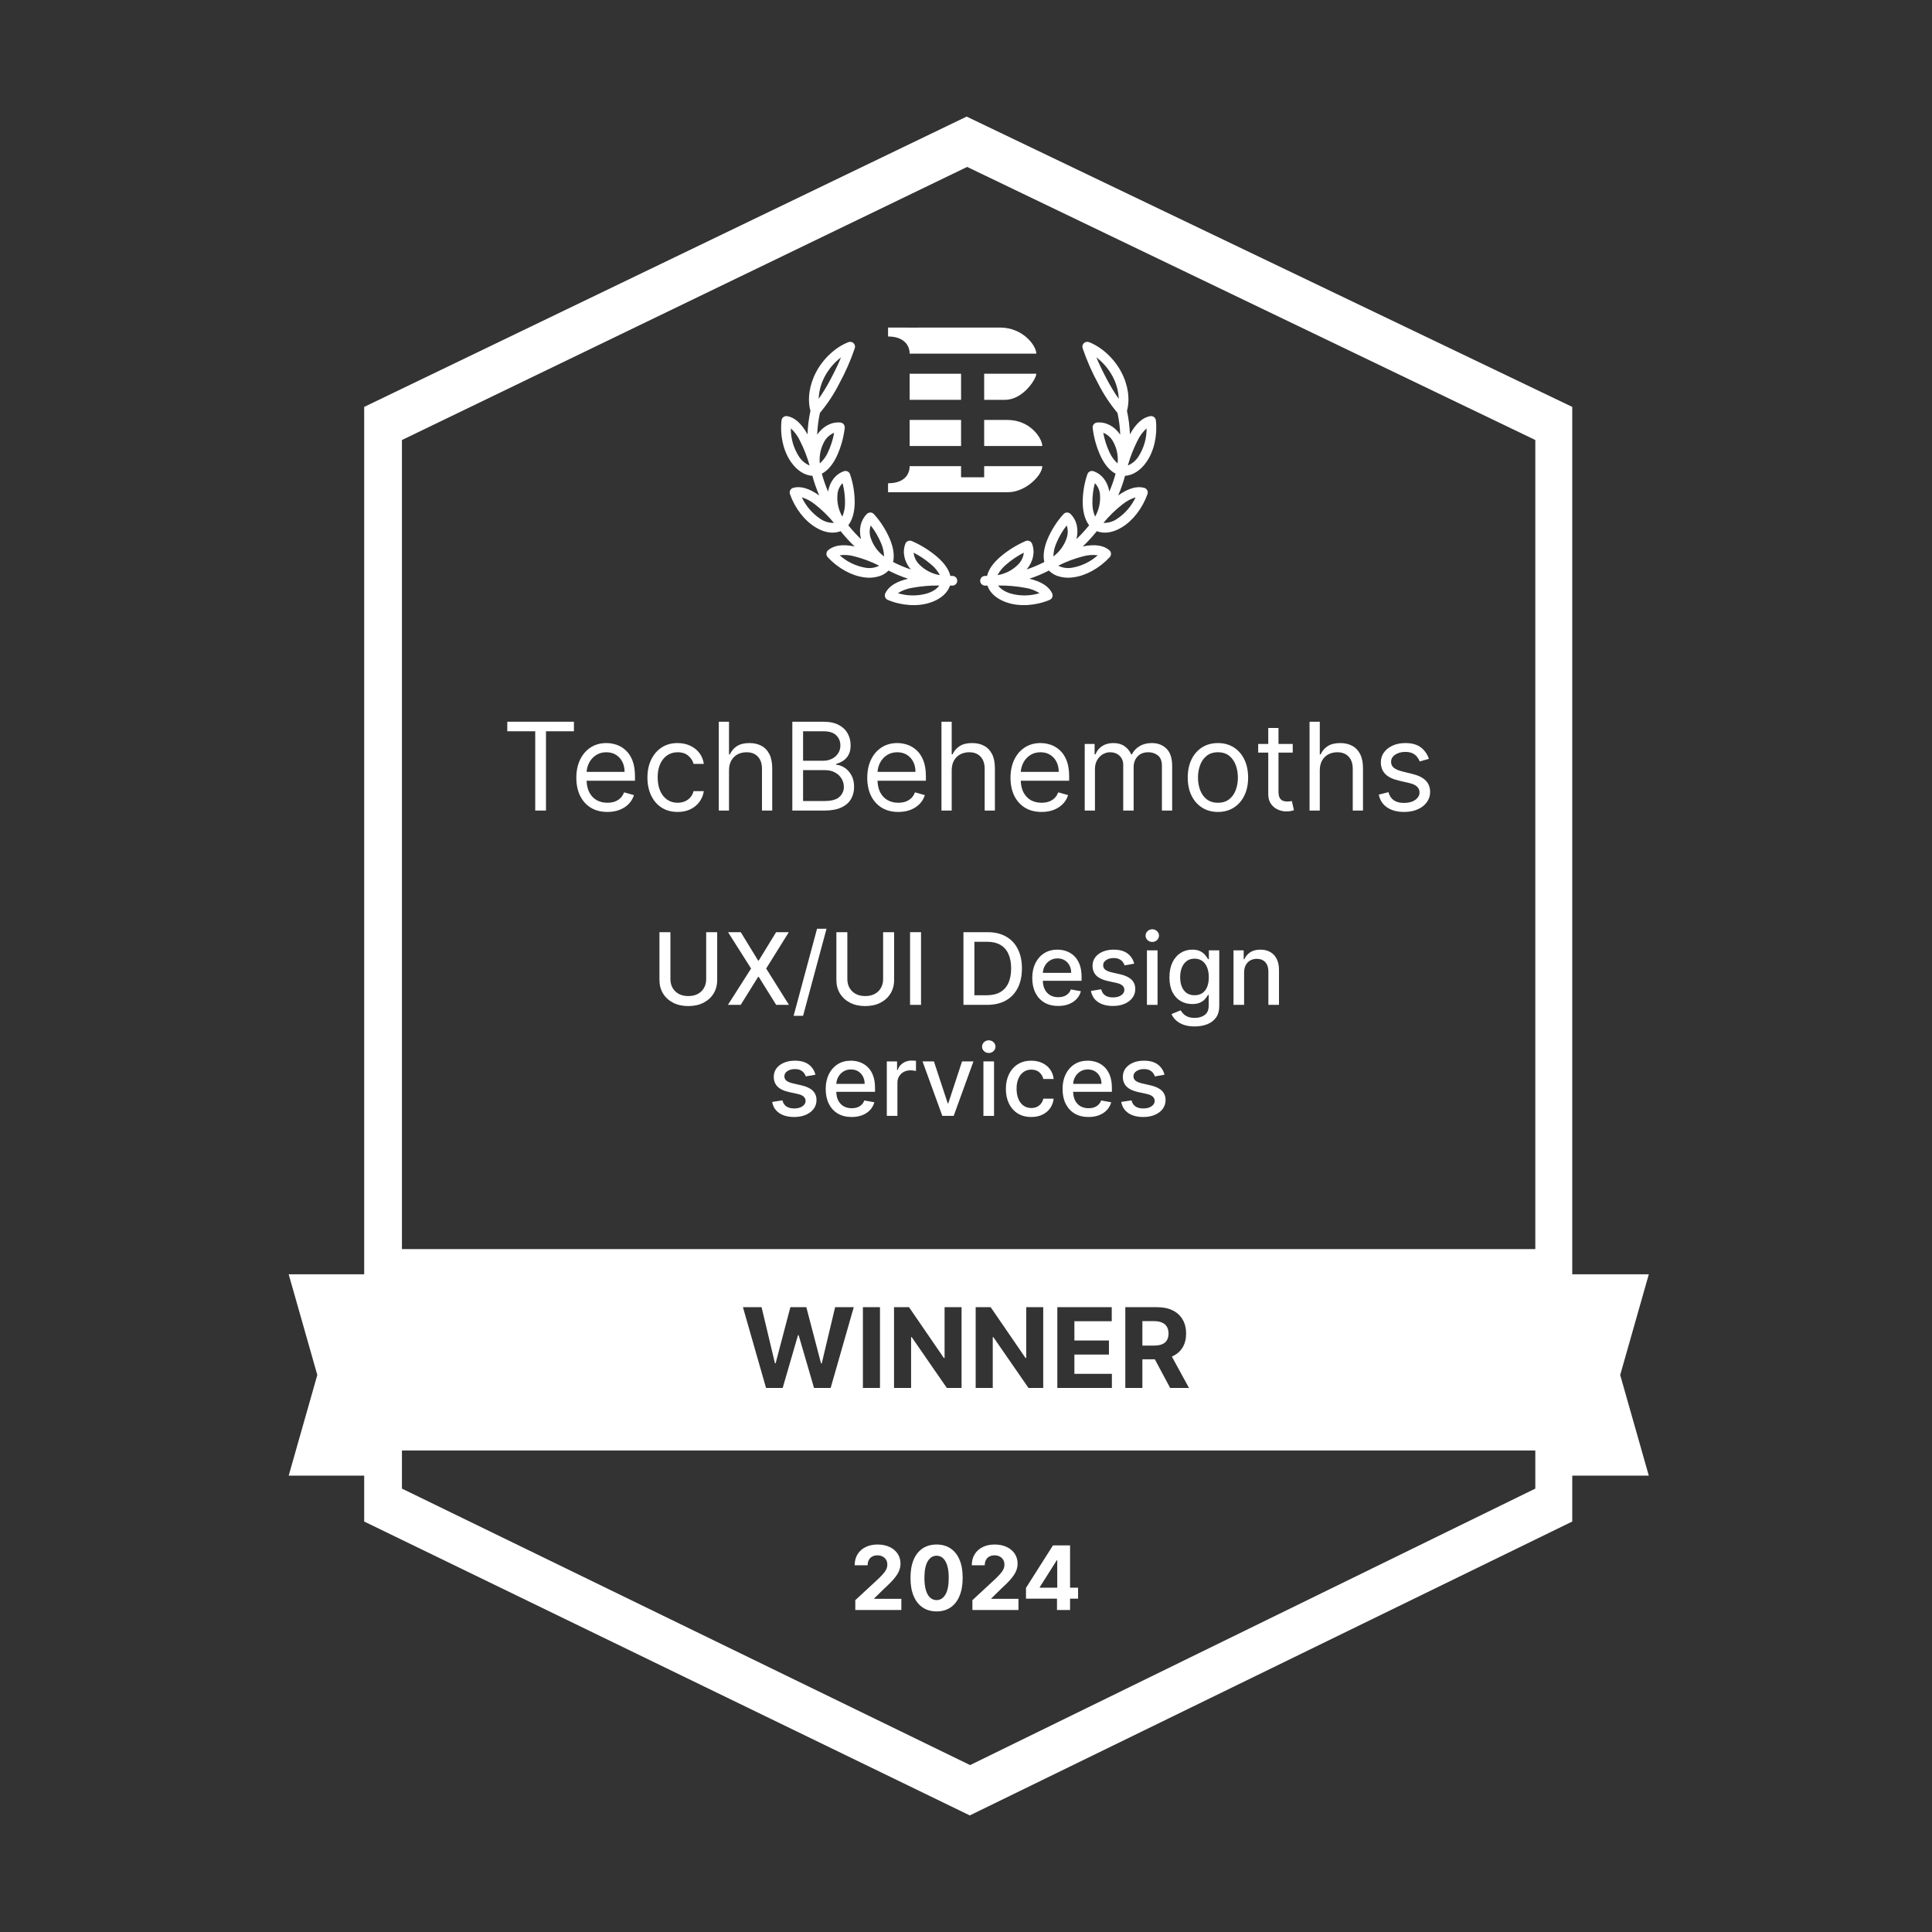 <svg viewBox="0 0 348 348" fill="none" xmlns="http://www.w3.org/2000/svg">
<rect x="0" y="0" width="348" height="348" fill="#333333" stroke="none"/>
<path d="M159.961 60.611V59L165.435 59.011V59.006L180.14 59C184.248 59 186.667 62.26 186.667 63.697H163.85C163.85 62.182 162.786 60.611 159.961 60.611Z" fill="white"/>
<path d="M181.03 72.018H177.273V67.32H186.667C186.667 68.249 184.279 72.018 181.03 72.018Z" fill="white"/>
<path d="M163.85 67.32H173.112V72.017H163.85V67.32Z" fill="white"/>
<path d="M173.112 80.337H163.85V75.641H173.112V80.337Z" fill="white"/>
<path d="M177.273 75.64H181.433C185.649 75.641 187.743 79.017 187.743 80.337H177.273V75.64Z" fill="white"/>
<path d="M163.85 83.961H173.112V85.974H177.273V83.961L187.743 83.965C187.743 85.622 184.731 88.659 181.57 88.659H159.961V87.047C162.764 87.048 163.85 85.566 163.85 83.961Z" fill="white"/>
<path fill-rule="evenodd" clip-rule="evenodd" d="M177.412 105.482C177.298 105.48 177.185 105.455 177.08 105.41C176.974 105.364 176.879 105.298 176.799 105.216C176.72 105.133 176.657 105.036 176.615 104.929C176.573 104.823 176.552 104.709 176.554 104.594C176.556 104.48 176.58 104.366 176.626 104.261C176.672 104.156 176.738 104.061 176.82 103.981C176.903 103.901 177 103.839 177.107 103.797C177.213 103.755 177.327 103.734 177.442 103.736C177.522 103.737 177.602 103.737 177.681 103.737L177.687 103.737C177.722 103.736 177.757 103.736 177.792 103.736C178.056 102.616 178.833 101.481 180.117 100.351C181.503 99.162 183.058 98.187 184.732 97.459C184.841 97.41 184.958 97.385 185.077 97.384C185.196 97.382 185.314 97.405 185.424 97.451C185.534 97.497 185.633 97.565 185.715 97.651C185.798 97.737 185.862 97.839 185.903 97.95C186.469 99.462 186.114 101.13 184.934 102.569C186.025 102.203 187.087 101.756 188.111 101.232C187.844 100.098 188.026 98.738 188.659 97.176C189.361 95.502 190.34 93.959 191.555 92.611C191.634 92.522 191.729 92.45 191.837 92.4C191.944 92.349 192.06 92.321 192.178 92.317C192.297 92.313 192.415 92.333 192.525 92.376C192.635 92.419 192.736 92.484 192.82 92.567C193.952 93.68 194.333 95.325 193.889 97.112C194.691 96.345 195.443 95.528 196.141 94.664L196.164 94.635L196.178 94.617C195.473 93.698 195.078 92.38 195.027 90.744C194.996 88.939 195.278 87.142 195.859 85.433C195.895 85.322 195.953 85.22 196.03 85.132C196.106 85.044 196.199 84.972 196.304 84.921C196.408 84.869 196.522 84.839 196.638 84.832C196.754 84.826 196.871 84.842 196.981 84.881C198.483 85.416 199.507 86.744 199.818 88.55C200.267 87.5 200.644 86.421 200.946 85.321C199.923 84.786 199.037 83.774 198.307 82.295C197.536 80.652 197.034 78.896 196.82 77.094C196.804 76.978 196.812 76.859 196.843 76.746C196.875 76.632 196.928 76.526 197.002 76.434C197.075 76.342 197.166 76.265 197.269 76.209C197.373 76.153 197.486 76.118 197.604 76.107C199.191 75.957 200.735 76.771 201.781 78.294C201.733 76.975 201.567 75.663 201.287 74.373C199.933 72.758 198.768 70.992 197.815 69.111C196.696 67.064 195.754 64.922 195.005 62.711C194.954 62.554 194.949 62.386 194.989 62.226C195.03 62.067 195.115 61.922 195.235 61.808C195.355 61.695 195.505 61.618 195.666 61.586C195.828 61.554 195.996 61.568 196.15 61.628C198.444 62.512 200.671 64.561 201.947 66.971C203.193 69.293 203.578 71.9 202.995 74.002C203.296 75.395 203.473 76.812 203.524 78.236C204.626 76.26 205.828 75.185 207.191 74.957C207.308 74.938 207.428 74.942 207.543 74.97C207.658 74.999 207.767 75.05 207.861 75.122C207.956 75.193 208.035 75.283 208.093 75.387C208.152 75.49 208.189 75.604 208.202 75.722C208.503 78.443 207.875 81.234 206.525 83.182C205.456 84.733 204.052 85.632 202.647 85.704C202.32 86.911 201.909 88.094 201.416 89.243C203.201 87.967 204.776 87.504 206.097 87.869C206.212 87.901 206.32 87.956 206.413 88.031C206.506 88.107 206.582 88.201 206.638 88.307C206.693 88.413 206.726 88.529 206.734 88.649C206.742 88.768 206.726 88.888 206.686 89.001C205.785 91.547 204.062 93.782 202.076 94.978C200.026 96.22 198.491 96.041 197.564 95.674C197.542 95.702 197.52 95.731 197.497 95.759C196.734 96.703 195.911 97.596 195.031 98.432C197.158 97.986 198.766 98.209 199.813 99.102C199.903 99.178 199.976 99.272 200.029 99.377C200.081 99.483 200.112 99.597 200.118 99.715C200.125 99.833 200.108 99.95 200.069 100.061C200.029 100.172 199.967 100.274 199.887 100.36C198.042 102.35 195.583 103.709 193.307 103.992C192.3 104.145 191.27 104.04 190.314 103.686C189.794 103.483 189.324 103.171 188.936 102.77C187.8 103.353 186.621 103.847 185.409 104.248C187.558 104.744 188.942 105.63 189.52 106.886C189.569 106.993 189.596 107.108 189.599 107.225C189.603 107.342 189.583 107.459 189.54 107.568C189.497 107.677 189.433 107.777 189.351 107.861C189.27 107.945 189.172 108.011 189.063 108.057C186.542 109.111 183.685 109.293 181.424 108.545C181.256 108.49 181.092 108.431 180.933 108.367C179.352 107.736 178.262 106.704 177.858 105.479C177.708 105.483 177.56 105.484 177.412 105.482ZM184.413 99.548C183.283 100.125 182.227 100.835 181.267 101.664C180.616 102.197 180.077 102.854 179.682 103.597C181.112 103.363 182.43 102.674 183.438 101.633C183.988 101.068 184.331 100.332 184.413 99.548ZM198.132 89.077L198.132 89.075C198.079 88.305 197.751 87.579 197.21 87.028C196.893 88.223 196.746 89.456 196.77 90.691C196.768 91.505 196.934 92.311 197.256 93.059C197.947 91.852 198.252 90.463 198.132 89.077ZM193.088 102.262C194.817 101.968 196.427 101.19 197.732 100.018C196.847 99.902 195.949 99.967 195.09 100.208C193.54 100.604 192.039 101.171 190.614 101.896C191.376 102.286 192.246 102.414 193.088 102.262ZM192.134 96.914C192.386 96.178 192.387 95.379 192.138 94.643C191.377 95.618 190.751 96.691 190.276 97.832C189.941 98.588 189.759 99.403 189.74 100.23C190.855 99.393 191.69 98.238 192.133 96.916L192.134 96.915L192.134 96.914ZM200.457 79.461L200.455 79.458C200.086 78.817 199.523 78.309 198.846 78.008C198.825 78 198.804 77.992 198.783 77.984C198.764 77.976 198.745 77.97 198.726 77.963C198.949 79.196 199.334 80.393 199.872 81.524C200.21 82.267 200.699 82.931 201.307 83.476C201.453 82.082 201.156 80.677 200.457 79.461ZM200.405 67.795C199.689 66.454 198.691 65.285 197.48 64.367C197.984 65.576 198.611 66.887 199.355 68.288C200 69.519 200.721 70.707 201.515 71.847C201.459 70.429 201.079 69.043 200.405 67.795ZM206.529 77.157C205.852 77.778 205.3 78.523 204.903 79.351C204.172 80.788 203.584 82.293 203.148 83.845C203.952 83.51 204.631 82.932 205.091 82.192C206.047 80.688 206.546 78.939 206.529 77.157ZM201.174 93.485C202.639 92.519 203.809 91.167 204.552 89.577C203.689 89.843 202.885 90.273 202.186 90.845C200.925 91.829 199.776 92.948 198.759 94.182C199.617 94.209 200.462 93.965 201.174 93.485ZM181.968 106.89C183.696 107.388 185.531 107.373 187.251 106.847C186.486 106.362 185.629 106.036 184.735 105.891C183.103 105.589 181.447 105.446 179.788 105.465C180.121 105.944 180.756 106.493 181.968 106.89Z" fill="white"/>
<path fill-rule="evenodd" clip-rule="evenodd" d="M171.897 105.41C171.791 105.455 171.678 105.48 171.564 105.482C171.416 105.484 171.268 105.483 171.118 105.479C170.714 106.704 169.624 107.736 168.043 108.367C167.884 108.431 167.72 108.49 167.552 108.545C165.291 109.293 162.434 109.111 159.913 108.057C159.804 108.011 159.707 107.945 159.625 107.861C159.543 107.777 159.479 107.677 159.436 107.568C159.393 107.459 159.373 107.342 159.377 107.225C159.38 107.108 159.407 106.993 159.456 106.886C160.034 105.63 161.418 104.744 163.567 104.248C162.355 103.847 161.176 103.353 160.04 102.77C159.652 103.171 159.182 103.483 158.662 103.686C157.706 104.04 156.676 104.145 155.669 103.992C153.393 103.709 150.934 102.35 149.089 100.36C149.009 100.274 148.947 100.172 148.907 100.061C148.868 99.95 148.851 99.833 148.858 99.715C148.864 99.597 148.895 99.483 148.948 99.377C149 99.272 149.073 99.178 149.163 99.102C150.21 98.209 151.818 97.986 153.945 98.432C153.066 97.596 152.242 96.703 151.479 95.759C151.468 95.745 151.457 95.731 151.446 95.718L151.43 95.697L151.412 95.674C150.485 96.041 148.95 96.22 146.9 94.978C144.914 93.782 143.191 91.547 142.29 89.001C142.25 88.888 142.234 88.768 142.242 88.649C142.25 88.529 142.283 88.413 142.339 88.307C142.394 88.201 142.47 88.107 142.563 88.031C142.656 87.956 142.764 87.901 142.879 87.869C144.2 87.504 145.775 87.967 147.56 89.243C147.067 88.094 146.656 86.911 146.329 85.704C144.924 85.632 143.52 84.733 142.451 83.182C141.101 81.234 140.473 78.443 140.774 75.722C140.787 75.604 140.824 75.49 140.883 75.387C140.941 75.283 141.02 75.193 141.115 75.122C141.209 75.05 141.318 74.999 141.433 74.97C141.548 74.942 141.668 74.938 141.785 74.957C143.148 75.185 144.35 76.26 145.452 78.236C145.503 76.812 145.68 75.395 145.981 74.002C145.398 71.9 145.783 69.293 147.029 66.971C148.305 64.561 150.532 62.512 152.826 61.628C152.98 61.568 153.148 61.554 153.31 61.586C153.471 61.618 153.621 61.695 153.741 61.808C153.861 61.922 153.946 62.067 153.987 62.226C154.027 62.386 154.022 62.554 153.971 62.711C153.222 64.922 152.282 67.063 151.163 69.11C150.21 70.991 149.043 72.758 147.689 74.373C147.409 75.663 147.244 76.975 147.195 78.294C148.241 76.771 149.785 75.957 151.372 76.107C151.49 76.118 151.603 76.153 151.707 76.209C151.81 76.265 151.901 76.342 151.974 76.434C152.048 76.526 152.101 76.632 152.133 76.746C152.164 76.859 152.172 76.978 152.156 77.094C151.942 78.896 151.44 80.652 150.669 82.295C149.939 83.774 149.053 84.786 148.031 85.321C148.332 86.421 148.709 87.5 149.158 88.55C149.469 86.744 150.493 85.416 151.995 84.881C152.105 84.842 152.222 84.826 152.338 84.832C152.454 84.839 152.568 84.869 152.672 84.921C152.777 84.972 152.87 85.044 152.947 85.132C153.023 85.22 153.081 85.322 153.117 85.433C153.698 87.142 153.98 88.939 153.949 90.744C153.898 92.38 153.503 93.698 152.798 94.617L152.81 94.632C152.819 94.643 152.827 94.653 152.835 94.664C153.533 95.528 154.285 96.345 155.087 97.112C154.643 95.325 155.024 93.68 156.156 92.567C156.24 92.484 156.341 92.419 156.451 92.376C156.561 92.333 156.679 92.313 156.798 92.317C156.916 92.321 157.032 92.349 157.139 92.4C157.247 92.45 157.342 92.522 157.421 92.611C158.636 93.959 159.615 95.502 160.317 97.176C160.95 98.738 161.132 100.098 160.865 101.232C161.889 101.756 162.951 102.203 164.042 102.569C162.862 101.13 162.507 99.462 163.073 97.95C163.114 97.839 163.178 97.737 163.261 97.651C163.343 97.565 163.442 97.497 163.552 97.451C163.662 97.405 163.78 97.382 163.899 97.384C164.018 97.385 164.135 97.41 164.244 97.459C165.918 98.187 167.473 99.162 168.859 100.351C170.143 101.481 170.92 102.616 171.184 103.736L171.234 103.736L171.295 103.737C171.375 103.737 171.454 103.737 171.534 103.736C171.649 103.734 171.763 103.755 171.869 103.797C171.976 103.839 172.073 103.901 172.156 103.981C172.238 104.061 172.304 104.156 172.35 104.261C172.396 104.366 172.42 104.48 172.422 104.594C172.424 104.709 172.403 104.823 172.361 104.929C172.319 105.036 172.256 105.133 172.177 105.216C172.097 105.298 172.002 105.364 171.897 105.41ZM167.709 101.664C166.749 100.835 165.693 100.125 164.563 99.548C164.645 100.332 164.988 101.066 165.537 101.631C166.546 102.672 167.864 103.363 169.294 103.597C168.899 102.854 168.361 102.197 167.709 101.664ZM150.844 89.075L150.844 89.077C150.724 90.463 151.03 91.852 151.72 93.059C152.042 92.311 152.208 91.505 152.206 90.691C152.231 89.456 152.083 88.223 151.766 87.028C151.225 87.579 150.897 88.305 150.844 89.075ZM151.244 100.018C152.549 101.19 154.159 101.968 155.888 102.262C156.731 102.414 157.6 102.286 158.362 101.896C156.937 101.171 155.436 100.604 153.886 100.208C153.027 99.967 152.129 99.902 151.244 100.018ZM156.842 96.914L156.842 96.915L156.843 96.916C157.287 98.238 158.121 99.393 159.236 100.23C159.217 99.403 159.035 98.588 158.7 97.832C158.225 96.691 157.599 95.618 156.838 94.643C156.589 95.379 156.59 96.178 156.842 96.914ZM148.521 79.458L148.519 79.461C147.821 80.677 147.523 82.082 147.669 83.476C148.277 82.931 148.766 82.267 149.104 81.524C149.642 80.393 150.027 79.196 150.25 77.963C150.227 77.971 150.204 77.979 150.181 77.988L150.146 78.002L150.13 78.008C149.453 78.309 148.89 78.817 148.521 79.458ZM151.496 64.367C150.285 65.285 149.287 66.454 148.571 67.795C147.897 69.043 147.517 70.429 147.461 71.847C148.255 70.707 148.976 69.519 149.621 68.288C150.365 66.887 150.992 65.576 151.496 64.367ZM144.073 79.351C143.676 78.523 143.124 77.778 142.447 77.157C142.43 78.939 142.929 80.688 143.885 82.192C144.345 82.932 145.024 83.51 145.828 83.845C145.392 82.293 144.804 80.788 144.073 79.351ZM144.424 89.577C145.167 91.167 146.337 92.519 147.802 93.485C148.514 93.965 149.359 94.209 150.217 94.182C149.2 92.948 148.051 91.829 146.79 90.845C146.091 90.273 145.287 89.843 144.424 89.577ZM161.725 106.847C163.445 107.373 165.28 107.388 167.008 106.89C168.22 106.493 168.855 105.944 169.188 105.465C167.529 105.446 165.873 105.589 164.241 105.891C163.347 106.036 162.491 106.362 161.725 106.847Z" fill="white"/>
<path d="M91.376 131.719V130H103.376V131.719H98.345V146H96.407V131.719H91.376Z" fill="white"/>
<path fill-rule="evenodd" clip-rule="evenodd" d="M106.415 145.484C107.254 145.995 108.251 146.25 109.407 146.25C110.22 146.25 110.951 146.125 111.603 145.875C112.254 145.62 112.8 145.266 113.243 144.812C113.686 144.354 114.001 143.823 114.188 143.219L112.407 142.719C112.251 143.135 112.03 143.484 111.743 143.766C111.457 144.042 111.116 144.25 110.72 144.391C110.329 144.526 109.892 144.594 109.407 144.594C108.662 144.594 108.009 144.432 107.446 144.109C106.884 143.781 106.444 143.305 106.126 142.68C105.843 142.108 105.688 141.423 105.661 140.625H114.376V139.844C114.376 138.724 114.228 137.781 113.931 137.016C113.634 136.25 113.235 135.635 112.735 135.172C112.235 134.703 111.681 134.365 111.071 134.156C110.462 133.948 109.845 133.844 109.22 133.844C108.136 133.844 107.188 134.109 106.376 134.641C105.569 135.167 104.938 135.901 104.485 136.844C104.037 137.781 103.813 138.865 103.813 140.094C103.813 141.323 104.037 142.401 104.485 143.328C104.938 144.25 105.582 144.969 106.415 145.484ZM105.666 139.031C105.701 138.475 105.841 137.949 106.087 137.453C106.373 136.875 106.782 136.406 107.313 136.047C107.85 135.682 108.485 135.5 109.22 135.5C109.886 135.5 110.465 135.654 110.954 135.961C111.449 136.268 111.829 136.688 112.095 137.219C112.366 137.75 112.501 138.354 112.501 139.031H105.666Z" fill="white"/>
<path d="M122.056 146.25C120.931 146.25 119.962 145.984 119.149 145.453C118.337 144.922 117.712 144.19 117.274 143.258C116.837 142.326 116.618 141.26 116.618 140.062C116.618 138.844 116.842 137.768 117.29 136.836C117.743 135.898 118.373 135.167 119.181 134.641C119.993 134.109 120.941 133.844 122.024 133.844C122.868 133.844 123.629 134 124.306 134.312C124.983 134.625 125.537 135.062 125.97 135.625C126.402 136.188 126.67 136.844 126.774 137.594H124.931C124.79 137.047 124.478 136.562 123.993 136.141C123.514 135.714 122.868 135.5 122.056 135.5C121.337 135.5 120.707 135.688 120.165 136.062C119.629 136.432 119.209 136.956 118.907 137.633C118.61 138.305 118.462 139.094 118.462 140C118.462 140.927 118.608 141.734 118.899 142.422C119.196 143.109 119.613 143.643 120.149 144.023C120.691 144.404 121.326 144.594 122.056 144.594C122.535 144.594 122.97 144.51 123.36 144.344C123.751 144.177 124.082 143.938 124.353 143.625C124.623 143.312 124.816 142.938 124.931 142.5H126.774C126.67 143.208 126.412 143.846 126.001 144.414C125.595 144.977 125.056 145.424 124.384 145.758C123.717 146.086 122.941 146.25 122.056 146.25Z" fill="white"/>
<path d="M131.313 146V138.781C131.313 138.083 131.449 137.49 131.72 137C131.996 136.51 132.371 136.138 132.845 135.883C133.324 135.628 133.866 135.5 134.47 135.5C135.34 135.5 136.019 135.763 136.509 136.289C137.004 136.81 137.251 137.547 137.251 138.5V146H139.095V138.375C139.095 137.344 138.923 136.495 138.579 135.828C138.241 135.156 137.764 134.659 137.149 134.336C136.535 134.008 135.819 133.844 135.001 133.844C134.058 133.844 133.303 134.029 132.735 134.398C132.173 134.763 131.751 135.255 131.47 135.875H131.313V130H129.47V146H131.313Z" fill="white"/>
<path fill-rule="evenodd" clip-rule="evenodd" d="M142.718 146V130H148.312C149.426 130 150.345 130.193 151.069 130.578C151.793 130.958 152.332 131.471 152.687 132.117C153.041 132.758 153.218 133.469 153.218 134.25C153.218 134.938 153.095 135.505 152.851 135.953C152.611 136.401 152.293 136.755 151.897 137.016C151.507 137.276 151.082 137.469 150.624 137.594V137.75C151.114 137.781 151.606 137.953 152.101 138.266C152.595 138.578 153.009 139.026 153.343 139.609C153.676 140.193 153.843 140.906 153.843 141.75C153.843 142.552 153.66 143.273 153.296 143.914C152.931 144.555 152.356 145.062 151.569 145.438C150.783 145.812 149.759 146 148.499 146H142.718ZM144.655 144.281H148.499C149.765 144.281 150.663 144.036 151.194 143.547C151.731 143.052 151.999 142.453 151.999 141.75C151.999 141.208 151.861 140.708 151.585 140.25C151.309 139.786 150.916 139.417 150.405 139.141C149.895 138.859 149.291 138.719 148.593 138.719H144.655V144.281ZM144.655 137.031H148.249C148.832 137.031 149.358 136.917 149.827 136.688C150.301 136.458 150.676 136.135 150.952 135.719C151.233 135.302 151.374 134.812 151.374 134.25C151.374 133.547 151.129 132.951 150.64 132.461C150.15 131.966 149.374 131.719 148.312 131.719H144.655V137.031Z" fill="white"/>
<path fill-rule="evenodd" clip-rule="evenodd" d="M158.815 145.484C159.654 145.995 160.651 146.25 161.808 146.25C162.62 146.25 163.352 146.125 164.003 145.875C164.654 145.62 165.201 145.266 165.644 144.812C166.086 144.354 166.401 143.823 166.589 143.219L164.808 142.719C164.651 143.135 164.43 143.484 164.144 143.766C163.857 144.042 163.516 144.25 163.12 144.391C162.729 144.526 162.292 144.594 161.808 144.594C161.063 144.594 160.409 144.432 159.847 144.109C159.284 143.781 158.844 143.305 158.526 142.68C158.243 142.108 158.088 141.423 158.062 140.625H166.776V139.844C166.776 138.724 166.628 137.781 166.331 137.016C166.034 136.25 165.636 135.635 165.136 135.172C164.636 134.703 164.081 134.365 163.472 134.156C162.862 133.948 162.245 133.844 161.62 133.844C160.537 133.844 159.589 134.109 158.776 134.641C157.969 135.167 157.339 135.901 156.886 136.844C156.438 137.781 156.214 138.865 156.214 140.094C156.214 141.323 156.438 142.401 156.886 143.328C157.339 144.25 157.982 144.969 158.815 145.484ZM158.066 139.031C158.102 138.475 158.242 137.949 158.487 137.453C158.774 136.875 159.183 136.406 159.714 136.047C160.25 135.682 160.886 135.5 161.62 135.5C162.287 135.5 162.865 135.654 163.354 135.961C163.849 136.268 164.229 136.688 164.495 137.219C164.766 137.75 164.901 138.354 164.901 139.031H158.066Z" fill="white"/>
<path d="M171.425 138.781V146H169.581V130H171.425V135.875H171.581C171.862 135.255 172.284 134.763 172.847 134.398C173.414 134.029 174.17 133.844 175.112 133.844C175.93 133.844 176.646 134.008 177.261 134.336C177.875 134.659 178.352 135.156 178.69 135.828C179.034 136.495 179.206 137.344 179.206 138.375V146H177.362V138.5C177.362 137.547 177.115 136.81 176.62 136.289C176.131 135.763 175.451 135.5 174.581 135.5C173.977 135.5 173.435 135.628 172.956 135.883C172.482 136.138 172.107 136.51 171.831 137C171.56 137.49 171.425 138.083 171.425 138.781Z" fill="white"/>
<path fill-rule="evenodd" clip-rule="evenodd" d="M184.618 145.484C185.457 145.995 186.454 146.25 187.61 146.25C188.423 146.25 189.155 146.125 189.806 145.875C190.457 145.62 191.004 145.266 191.446 144.812C191.889 144.354 192.204 143.823 192.392 143.219L190.61 142.719C190.454 143.135 190.233 143.484 189.946 143.766C189.66 144.042 189.319 144.25 188.923 144.391C188.532 144.526 188.095 144.594 187.61 144.594C186.866 144.594 186.212 144.432 185.649 144.109C185.087 143.781 184.647 143.305 184.329 142.68C184.046 142.108 183.891 141.423 183.864 140.625H192.579V139.844C192.579 138.724 192.431 137.781 192.134 137.016C191.837 136.25 191.438 135.635 190.938 135.172C190.438 134.703 189.884 134.365 189.274 134.156C188.665 133.948 188.048 133.844 187.423 133.844C186.34 133.844 185.392 134.109 184.579 134.641C183.772 135.167 183.142 135.901 182.688 136.844C182.241 137.781 182.017 138.865 182.017 140.094C182.017 141.323 182.241 142.401 182.688 143.328C183.142 144.25 183.785 144.969 184.618 145.484ZM183.869 139.031C183.904 138.475 184.045 137.949 184.29 137.453C184.576 136.875 184.985 136.406 185.517 136.047C186.053 135.682 186.688 135.5 187.423 135.5C188.09 135.5 188.668 135.654 189.157 135.961C189.652 136.268 190.032 136.688 190.298 137.219C190.569 137.75 190.704 138.354 190.704 139.031H183.869Z" fill="white"/>
<path d="M195.384 134H197.165V135.875H197.321C197.571 135.234 197.975 134.737 198.532 134.383C199.09 134.023 199.759 133.844 200.54 133.844C201.332 133.844 201.991 134.023 202.517 134.383C203.048 134.737 203.462 135.234 203.759 135.875H203.884C204.191 135.255 204.652 134.763 205.267 134.398C205.881 134.029 206.618 133.844 207.478 133.844C208.55 133.844 209.428 134.18 210.11 134.852C210.793 135.518 211.134 136.557 211.134 137.969V146H209.29V137.969C209.29 137.083 209.048 136.451 208.563 136.07C208.079 135.69 207.509 135.5 206.853 135.5C206.009 135.5 205.355 135.755 204.892 136.266C204.428 136.771 204.196 137.411 204.196 138.188V146H202.321V137.781C202.321 137.099 202.1 136.549 201.657 136.133C201.215 135.711 200.644 135.5 199.946 135.5C199.467 135.5 199.019 135.628 198.603 135.883C198.191 136.138 197.858 136.492 197.603 136.945C197.353 137.393 197.228 137.911 197.228 138.5V146H195.384V134Z" fill="white"/>
<path fill-rule="evenodd" clip-rule="evenodd" d="M216.528 145.477C217.346 145.992 218.297 146.25 219.38 146.25C220.463 146.25 221.411 145.992 222.224 145.477C223.041 144.961 223.677 144.24 224.13 143.312C224.588 142.385 224.817 141.302 224.817 140.062C224.817 138.812 224.588 137.721 224.13 136.789C223.677 135.857 223.041 135.133 222.224 134.617C221.411 134.102 220.463 133.844 219.38 133.844C218.297 133.844 217.346 134.102 216.528 134.617C215.716 135.133 215.08 135.857 214.622 136.789C214.169 137.721 213.942 138.812 213.942 140.062C213.942 141.302 214.169 142.385 214.622 143.312C215.08 144.24 215.716 144.961 216.528 145.477ZM221.411 143.961C220.88 144.383 220.203 144.594 219.38 144.594C218.557 144.594 217.88 144.383 217.349 143.961C216.817 143.539 216.424 142.984 216.169 142.297C215.914 141.609 215.786 140.865 215.786 140.062C215.786 139.26 215.914 138.513 216.169 137.82C216.424 137.128 216.817 136.568 217.349 136.141C217.88 135.714 218.557 135.5 219.38 135.5C220.203 135.5 220.88 135.714 221.411 136.141C221.942 136.568 222.336 137.128 222.591 137.82C222.846 138.513 222.974 139.26 222.974 140.062C222.974 140.865 222.846 141.609 222.591 142.297C222.336 142.984 221.942 143.539 221.411 143.961Z" fill="white"/>
<path d="M232.851 134V135.562H230.288V142.562C230.288 143.083 230.364 143.474 230.515 143.734C230.671 143.99 230.869 144.161 231.108 144.25C231.353 144.333 231.611 144.375 231.882 144.375C232.085 144.375 232.252 144.365 232.382 144.344L232.694 144.281L233.069 145.938C232.944 145.984 232.77 146.031 232.546 146.078C232.322 146.13 232.038 146.156 231.694 146.156C231.174 146.156 230.663 146.044 230.163 145.82C229.668 145.596 229.257 145.255 228.929 144.797C228.606 144.339 228.444 143.76 228.444 143.062V135.562H226.632V134H228.444V131.125H230.288V134H232.851Z" fill="white"/>
<path d="M237.726 146V138.781C237.726 138.083 237.861 137.49 238.132 137C238.408 136.51 238.783 136.138 239.257 135.883C239.736 135.628 240.278 135.5 240.882 135.5C241.752 135.5 242.431 135.763 242.921 136.289C243.416 136.81 243.663 137.547 243.663 138.5V146H245.507V138.375C245.507 137.344 245.335 136.495 244.991 135.828C244.653 135.156 244.176 134.659 243.562 134.336C242.947 134.008 242.231 133.844 241.413 133.844C240.47 133.844 239.715 134.029 239.147 134.398C238.585 134.763 238.163 135.255 237.882 135.875H237.726V130H235.882V146H237.726Z" fill="white"/>
<path d="M257.38 136.688L255.724 137.156C255.619 136.88 255.466 136.612 255.263 136.352C255.065 136.086 254.794 135.867 254.45 135.695C254.106 135.523 253.666 135.438 253.13 135.438C252.396 135.438 251.784 135.607 251.294 135.945C250.81 136.279 250.567 136.703 250.567 137.219C250.567 137.677 250.734 138.039 251.067 138.305C251.401 138.57 251.922 138.792 252.63 138.969L254.411 139.406C255.484 139.667 256.284 140.065 256.81 140.602C257.336 141.133 257.599 141.818 257.599 142.656C257.599 143.344 257.401 143.958 257.005 144.5C256.614 145.042 256.067 145.469 255.364 145.781C254.661 146.094 253.843 146.25 252.911 146.25C251.687 146.25 250.674 145.984 249.872 145.453C249.07 144.922 248.562 144.146 248.349 143.125L250.099 142.688C250.265 143.333 250.58 143.818 251.044 144.141C251.513 144.464 252.125 144.625 252.88 144.625C253.739 144.625 254.422 144.443 254.927 144.078C255.437 143.708 255.692 143.266 255.692 142.75C255.692 142.333 255.547 141.984 255.255 141.703C254.963 141.417 254.515 141.203 253.911 141.062L251.911 140.594C250.812 140.333 250.005 139.93 249.489 139.383C248.979 138.831 248.724 138.141 248.724 137.312C248.724 136.635 248.914 136.036 249.294 135.516C249.679 134.995 250.203 134.586 250.864 134.289C251.531 133.992 252.286 133.844 253.13 133.844C254.317 133.844 255.25 134.104 255.927 134.625C256.609 135.146 257.093 135.833 257.38 136.688Z" fill="white"/>
<path d="M127.201 167.909H129.183V176.519C129.183 177.435 128.968 178.247 128.537 178.955C128.107 179.658 127.502 180.212 126.722 180.616C125.942 181.017 125.028 181.217 123.98 181.217C122.936 181.217 122.024 181.017 121.244 180.616C120.464 180.212 119.859 179.658 119.429 178.955C118.998 178.247 118.783 177.435 118.783 176.519V167.909H120.758V176.359C120.758 176.952 120.888 177.478 121.148 177.938C121.412 178.398 121.785 178.761 122.267 179.025C122.748 179.285 123.319 179.415 123.98 179.415C124.644 179.415 125.218 179.285 125.699 179.025C126.185 178.761 126.556 178.398 126.811 177.938C127.071 177.478 127.201 176.952 127.201 176.359V167.909Z" fill="white"/>
<path d="M136.561 173.029L133.429 167.909H131.14L135.289 174.455L131.115 181H133.416L136.561 175.95H136.663L139.808 181H142.109L138.005 174.455L142.084 167.909H139.795L136.663 173.029H136.561Z" fill="white"/>
<path d="M148.875 167.295L144.656 182.969H142.95L147.168 167.295H148.875Z" fill="white"/>
<path d="M161.052 167.909H159.07V176.359C159.07 176.952 158.94 177.478 158.68 177.938C158.425 178.398 158.054 178.761 157.568 179.025C157.087 179.285 156.514 179.415 155.849 179.415C155.188 179.415 154.617 179.285 154.136 179.025C153.654 178.761 153.281 178.398 153.017 177.938C152.757 177.478 152.627 176.952 152.627 176.359V167.909H150.652V176.519C150.652 177.435 150.867 178.247 151.298 178.955C151.728 179.658 152.333 180.212 153.113 180.616C153.893 181.017 154.805 181.217 155.849 181.217C156.897 181.217 157.811 181.017 158.591 180.616C159.371 180.212 159.976 179.658 160.406 178.955C160.837 178.247 161.052 177.435 161.052 176.519V167.909Z" fill="white"/>
<path d="M165.899 181H163.924V167.909H165.899V181Z" fill="white"/>
<path fill-rule="evenodd" clip-rule="evenodd" d="M173.539 181H177.777C179.106 181 180.24 180.738 181.177 180.214C182.115 179.685 182.831 178.931 183.325 177.951C183.824 176.971 184.073 175.799 184.073 174.435C184.073 173.076 183.826 171.911 183.331 170.939C182.841 169.963 182.136 169.215 181.216 168.695C180.295 168.171 179.194 167.909 177.911 167.909H173.539V181ZM177.668 179.274H175.514V169.635H177.79C178.744 169.635 179.543 169.82 180.187 170.191C180.83 170.562 181.314 171.105 181.638 171.821C181.966 172.537 182.13 173.408 182.13 174.435C182.13 175.471 181.966 176.349 181.638 177.069C181.309 177.785 180.815 178.332 180.155 178.712C179.494 179.087 178.665 179.274 177.668 179.274Z" fill="white"/>
<path fill-rule="evenodd" clip-rule="evenodd" d="M190.607 181.198C189.64 181.198 188.807 180.991 188.108 180.578C187.413 180.161 186.876 179.575 186.497 178.82C186.122 178.062 185.935 177.173 185.935 176.155C185.935 175.149 186.122 174.263 186.497 173.496C186.876 172.729 187.405 172.13 188.082 171.7C188.764 171.269 189.561 171.054 190.473 171.054C191.027 171.054 191.564 171.146 192.084 171.329C192.604 171.512 193.07 171.8 193.484 172.192C193.897 172.584 194.223 173.093 194.462 173.719C194.7 174.342 194.82 175.098 194.82 175.989V176.666H187.841C187.856 177.265 187.97 177.778 188.185 178.207C188.419 178.667 188.745 179.018 189.163 179.261C189.58 179.5 190.068 179.619 190.626 179.619C190.989 179.619 191.319 179.568 191.617 179.466C191.915 179.359 192.173 179.202 192.391 178.993C192.608 178.784 192.774 178.526 192.889 178.219L194.698 178.545C194.553 179.078 194.293 179.545 193.918 179.945C193.548 180.342 193.081 180.651 192.518 180.872C191.96 181.089 191.323 181.198 190.607 181.198ZM188.159 174.052C187.972 174.418 187.867 174.812 187.844 175.234H192.947C192.947 174.732 192.844 174.286 192.64 173.898C192.435 173.506 192.148 173.197 191.777 172.972C191.41 172.746 190.98 172.633 190.486 172.633C189.949 172.633 189.48 172.765 189.079 173.029C188.683 173.289 188.376 173.63 188.159 174.052Z" fill="white"/>
<path d="M202.565 173.886L204.297 173.579C204.101 172.812 203.699 172.2 203.089 171.744C202.48 171.284 201.645 171.054 200.584 171.054C199.846 171.054 199.192 171.178 198.621 171.425C198.05 171.668 197.603 172.006 197.279 172.441C196.955 172.876 196.793 173.383 196.793 173.962C196.793 174.661 197.01 175.239 197.445 175.695C197.884 176.151 198.562 176.483 199.478 176.692L201.14 177.056C201.608 177.163 201.956 177.32 202.182 177.529C202.412 177.738 202.527 177.996 202.527 178.303C202.527 178.682 202.339 179.004 201.964 179.268C201.589 179.528 201.089 179.658 200.462 179.658C199.887 179.658 199.42 179.536 199.062 179.293C198.704 179.046 198.468 178.682 198.353 178.2L196.505 178.482C196.663 179.351 197.089 180.022 197.784 180.495C198.478 180.964 199.375 181.198 200.475 181.198C201.267 181.198 201.964 181.068 202.565 180.808C203.17 180.548 203.641 180.19 203.978 179.734C204.319 179.274 204.489 178.75 204.489 178.162C204.489 177.467 204.267 176.903 203.824 176.468C203.381 176.033 202.708 175.712 201.804 175.503L200.245 175.145C199.704 175.017 199.312 174.853 199.069 174.653C198.826 174.452 198.704 174.188 198.704 173.86C198.704 173.481 198.885 173.172 199.248 172.933C199.61 172.69 200.062 172.569 200.603 172.569C200.999 172.569 201.329 172.633 201.593 172.761C201.858 172.888 202.066 173.053 202.22 173.253C202.378 173.453 202.493 173.664 202.565 173.886Z" fill="white"/>
<path d="M206.59 181V171.182H208.502V181H206.59Z" fill="white"/>
<path d="M206.699 169.335C206.938 169.556 207.223 169.667 207.556 169.667C207.888 169.667 208.171 169.556 208.406 169.335C208.644 169.109 208.764 168.84 208.764 168.529C208.764 168.214 208.644 167.945 208.406 167.724C208.171 167.498 207.888 167.385 207.556 167.385C207.223 167.385 206.938 167.498 206.699 167.724C206.465 167.945 206.348 168.214 206.348 168.529C206.348 168.84 206.465 169.109 206.699 169.335Z" fill="white"/>
<path fill-rule="evenodd" clip-rule="evenodd" d="M215.189 184.886C214.41 184.886 213.738 184.784 213.176 184.58C212.618 184.375 212.162 184.104 211.808 183.768C211.454 183.431 211.19 183.062 211.015 182.662L212.658 181.984C212.773 182.172 212.927 182.37 213.118 182.579C213.314 182.792 213.579 182.973 213.911 183.122C214.248 183.271 214.68 183.346 215.209 183.346C215.933 183.346 216.532 183.169 217.005 182.815C217.478 182.466 217.714 181.908 217.714 181.141V179.21H217.593C217.478 179.419 217.312 179.651 217.094 179.907C216.881 180.163 216.587 180.384 216.212 180.572C215.837 180.759 215.349 180.853 214.748 180.853C213.973 180.853 213.274 180.672 212.652 180.31C212.034 179.943 211.544 179.404 211.182 178.692C210.824 177.977 210.645 177.097 210.645 176.053C210.645 175.009 210.821 174.114 211.175 173.368C211.533 172.622 212.023 172.051 212.645 171.655C213.267 171.254 213.973 171.054 214.761 171.054C215.37 171.054 215.863 171.156 216.238 171.361C216.613 171.561 216.905 171.795 217.113 172.064C217.326 172.332 217.49 172.569 217.606 172.773H217.746V171.182H219.619V181.217C219.619 182.061 219.423 182.754 219.031 183.295C218.639 183.836 218.108 184.237 217.439 184.496C216.775 184.756 216.025 184.886 215.189 184.886ZM215.17 179.268C215.72 179.268 216.184 179.14 216.564 178.884C216.947 178.624 217.237 178.254 217.433 177.772C217.633 177.286 217.733 176.705 217.733 176.027C217.733 175.366 217.635 174.785 217.439 174.282C217.243 173.779 216.956 173.387 216.576 173.106C216.197 172.82 215.728 172.678 215.17 172.678C214.595 172.678 214.115 172.827 213.732 173.125C213.348 173.419 213.059 173.82 212.863 174.327C212.671 174.834 212.575 175.401 212.575 176.027C212.575 176.67 212.673 177.235 212.869 177.721C213.065 178.207 213.355 178.586 213.738 178.859C214.126 179.131 214.603 179.268 215.17 179.268Z" fill="white"/>
<path d="M224.093 181V175.17C224.093 174.651 224.191 174.207 224.388 173.841C224.588 173.47 224.858 173.189 225.199 172.997C225.544 172.805 225.939 172.71 226.382 172.71C227.03 172.71 227.539 172.912 227.91 173.317C228.28 173.717 228.466 174.273 228.466 174.985V181H230.377V174.755C230.377 173.945 230.238 173.266 229.961 172.716C229.684 172.166 229.294 171.753 228.792 171.476C228.289 171.195 227.703 171.054 227.034 171.054C226.297 171.054 225.685 171.212 225.199 171.527C224.718 171.842 224.364 172.26 224.138 172.78H224.017V171.182H222.182V181H224.093Z" fill="white"/>
<path d="M146.878 193.579L145.146 193.886C145.074 193.664 144.959 193.453 144.801 193.253C144.648 193.053 144.439 192.888 144.175 192.761C143.91 192.633 143.58 192.569 143.184 192.569C142.643 192.569 142.191 192.69 141.829 192.933C141.466 193.172 141.285 193.481 141.285 193.86C141.285 194.188 141.407 194.452 141.65 194.653C141.893 194.853 142.285 195.017 142.826 195.145L144.385 195.503C145.289 195.712 145.962 196.033 146.405 196.468C146.849 196.903 147.07 197.467 147.07 198.162C147.07 198.75 146.9 199.274 146.559 199.734C146.222 200.19 145.751 200.548 145.146 200.808C144.545 201.068 143.849 201.198 143.056 201.198C141.956 201.198 141.059 200.964 140.365 200.495C139.67 200.022 139.244 199.351 139.086 198.482L140.934 198.2C141.049 198.682 141.285 199.046 141.643 199.293C142.001 199.536 142.468 199.658 143.043 199.658C143.67 199.658 144.17 199.528 144.545 199.268C144.92 199.004 145.108 198.682 145.108 198.303C145.108 197.996 144.993 197.738 144.763 197.529C144.537 197.32 144.189 197.163 143.721 197.056L142.059 196.692C141.143 196.483 140.465 196.151 140.026 195.695C139.591 195.239 139.374 194.661 139.374 193.962C139.374 193.383 139.536 192.876 139.86 192.441C140.184 192.006 140.631 191.668 141.202 191.425C141.773 191.178 142.427 191.054 143.165 191.054C144.226 191.054 145.061 191.284 145.67 191.744C146.28 192.2 146.682 192.812 146.878 193.579Z" fill="white"/>
<path fill-rule="evenodd" clip-rule="evenodd" d="M150.904 200.578C151.603 200.991 152.436 201.198 153.403 201.198C154.119 201.198 154.756 201.089 155.314 200.872C155.877 200.651 156.343 200.342 156.714 199.945C157.089 199.545 157.349 199.078 157.494 198.545L155.685 198.219C155.57 198.526 155.404 198.784 155.186 198.993C154.969 199.202 154.711 199.359 154.413 199.466C154.115 199.568 153.784 199.619 153.422 199.619C152.864 199.619 152.376 199.5 151.958 199.261C151.541 199.018 151.215 198.667 150.98 198.207C150.766 197.778 150.652 197.265 150.637 196.666H157.615V195.989C157.615 195.098 157.496 194.342 157.257 193.719C157.019 193.093 156.693 192.584 156.279 192.192C155.866 191.8 155.4 191.512 154.88 191.329C154.36 191.146 153.823 191.054 153.269 191.054C152.357 191.054 151.56 191.269 150.878 191.7C150.201 192.13 149.672 192.729 149.293 193.496C148.918 194.263 148.73 195.149 148.73 196.155C148.73 197.173 148.918 198.062 149.293 198.82C149.672 199.575 150.209 200.161 150.904 200.578ZM150.64 195.234C150.663 194.812 150.768 194.418 150.955 194.052C151.172 193.63 151.479 193.289 151.875 193.029C152.276 192.765 152.745 192.633 153.282 192.633C153.776 192.633 154.206 192.746 154.573 192.972C154.944 193.197 155.231 193.506 155.436 193.898C155.64 194.286 155.743 194.732 155.743 195.234H150.64Z" fill="white"/>
<path d="M159.736 201V191.182H161.583V192.741H161.686C161.865 192.213 162.18 191.798 162.632 191.495C163.088 191.188 163.603 191.035 164.178 191.035C164.298 191.035 164.438 191.039 164.6 191.048C164.767 191.056 164.896 191.067 164.99 191.08V192.908C164.914 192.886 164.777 192.863 164.581 192.837C164.385 192.808 164.189 192.793 163.993 192.793C163.541 192.793 163.139 192.888 162.785 193.08C162.436 193.268 162.159 193.53 161.954 193.866C161.749 194.199 161.647 194.578 161.647 195.004V201H159.736Z" fill="white"/>
<path d="M171.782 201L175.342 191.182H173.29L170.81 198.737H170.708L168.221 191.182H166.17L169.736 201H171.782Z" fill="white"/>
<path d="M177.138 201V191.182H179.05V201H177.138Z" fill="white"/>
<path d="M177.247 189.335C177.486 189.556 177.771 189.667 178.104 189.667C178.436 189.667 178.719 189.556 178.954 189.335C179.192 189.109 179.312 188.84 179.312 188.529C179.312 188.214 179.192 187.945 178.954 187.724C178.719 187.498 178.436 187.385 178.104 187.385C177.771 187.385 177.486 187.498 177.247 187.724C177.013 187.945 176.895 188.214 176.895 188.529C176.895 188.84 177.013 189.109 177.247 189.335Z" fill="white"/>
<path d="M185.756 201.198C184.806 201.198 183.988 200.983 183.302 200.553C182.62 200.118 182.096 199.519 181.729 198.756C181.363 197.994 181.18 197.12 181.18 196.136C181.18 195.138 181.367 194.259 181.742 193.496C182.117 192.729 182.646 192.13 183.327 191.7C184.009 191.269 184.812 191.054 185.737 191.054C186.483 191.054 187.148 191.192 187.732 191.469C188.315 191.742 188.786 192.126 189.144 192.62C189.506 193.114 189.722 193.692 189.79 194.352H187.93C187.827 193.892 187.593 193.496 187.227 193.163C186.864 192.831 186.379 192.665 185.769 192.665C185.237 192.665 184.77 192.805 184.369 193.087C183.973 193.364 183.664 193.76 183.442 194.276C183.221 194.787 183.11 195.392 183.11 196.091C183.11 196.807 183.219 197.425 183.436 197.945C183.653 198.464 183.96 198.867 184.357 199.153C184.757 199.438 185.228 199.581 185.769 199.581C186.131 199.581 186.46 199.515 186.754 199.383C187.052 199.246 187.301 199.053 187.501 198.801C187.706 198.55 187.849 198.247 187.93 197.893H189.79C189.722 198.528 189.515 199.095 189.17 199.594C188.825 200.092 188.362 200.484 187.783 200.77C187.207 201.055 186.532 201.198 185.756 201.198Z" fill="white"/>
<path fill-rule="evenodd" clip-rule="evenodd" d="M193.566 200.578C194.265 200.991 195.098 201.198 196.065 201.198C196.781 201.198 197.418 201.089 197.976 200.872C198.539 200.651 199.006 200.342 199.376 199.945C199.751 199.545 200.011 199.078 200.156 198.545L198.347 198.219C198.232 198.526 198.066 198.784 197.849 198.993C197.631 199.202 197.373 199.359 197.075 199.466C196.777 199.568 196.447 199.619 196.084 199.619C195.526 199.619 195.038 199.5 194.621 199.261C194.203 199.018 193.877 198.667 193.643 198.207C193.428 197.778 193.314 197.265 193.299 196.666H200.278V195.989C200.278 195.098 200.158 194.342 199.92 193.719C199.681 193.093 199.355 192.584 198.942 192.192C198.528 191.8 198.062 191.512 197.542 191.329C197.022 191.146 196.485 191.054 195.931 191.054C195.019 191.054 194.222 191.269 193.54 191.7C192.863 192.13 192.334 192.729 191.955 193.496C191.58 194.263 191.393 195.149 191.393 196.155C191.393 197.173 191.58 198.062 191.955 198.82C192.334 199.575 192.871 200.161 193.566 200.578ZM193.302 195.234C193.325 194.812 193.43 194.418 193.617 194.052C193.834 193.63 194.141 193.289 194.537 193.029C194.938 192.765 195.407 192.633 195.944 192.633C196.438 192.633 196.868 192.746 197.235 192.972C197.606 193.197 197.893 193.506 198.098 193.898C198.302 194.286 198.405 194.732 198.405 195.234H193.302Z" fill="white"/>
<path d="M209.755 193.579L208.023 193.886C207.951 193.664 207.836 193.453 207.678 193.253C207.525 193.053 207.316 192.888 207.051 192.761C206.787 192.633 206.457 192.569 206.061 192.569C205.52 192.569 205.068 192.69 204.706 192.933C204.343 193.172 204.162 193.481 204.162 193.86C204.162 194.188 204.284 194.452 204.527 194.653C204.77 194.853 205.162 195.017 205.703 195.145L207.262 195.503C208.166 195.712 208.839 196.033 209.282 196.468C209.725 196.903 209.947 197.467 209.947 198.162C209.947 198.75 209.777 199.274 209.436 199.734C209.099 200.19 208.628 200.548 208.023 200.808C207.422 201.068 206.725 201.198 205.933 201.198C204.833 201.198 203.936 200.964 203.242 200.495C202.547 200.022 202.121 199.351 201.963 198.482L203.811 198.2C203.926 198.682 204.162 199.046 204.52 199.293C204.878 199.536 205.345 199.658 205.92 199.658C206.547 199.658 207.047 199.528 207.422 199.268C207.797 199.004 207.985 198.682 207.985 198.303C207.985 197.996 207.87 197.738 207.64 197.529C207.414 197.32 207.066 197.163 206.598 197.056L204.936 196.692C204.02 196.483 203.342 196.151 202.903 195.695C202.468 195.239 202.251 194.661 202.251 193.962C202.251 193.383 202.413 192.876 202.737 192.441C203.061 192.006 203.508 191.668 204.079 191.425C204.65 191.178 205.304 191.054 206.042 191.054C207.103 191.054 207.938 191.284 208.547 191.744C209.157 192.2 209.559 192.812 209.755 193.579Z" fill="white"/>
<path d="M154.06 290V288.227L158.202 284.392C158.555 284.051 158.85 283.744 159.089 283.472C159.331 283.199 159.515 282.932 159.64 282.67C159.765 282.405 159.827 282.119 159.827 281.812C159.827 281.472 159.75 281.178 159.594 280.932C159.439 280.682 159.227 280.491 158.958 280.358C158.689 280.222 158.384 280.153 158.043 280.153C157.687 280.153 157.377 280.225 157.112 280.369C156.846 280.513 156.642 280.72 156.498 280.989C156.354 281.258 156.282 281.578 156.282 281.949H153.947C153.947 281.188 154.119 280.527 154.464 279.966C154.808 279.405 155.291 278.972 155.913 278.665C156.534 278.358 157.25 278.205 158.06 278.205C158.894 278.205 159.619 278.352 160.237 278.648C160.858 278.939 161.341 279.345 161.685 279.864C162.03 280.383 162.202 280.977 162.202 281.648C162.202 282.087 162.115 282.521 161.941 282.949C161.771 283.377 161.466 283.852 161.026 284.375C160.587 284.894 159.968 285.517 159.168 286.244L157.469 287.909V287.989H162.356V290H154.06Z" fill="white"/>
<path fill-rule="evenodd" clip-rule="evenodd" d="M166.178 289.534C166.883 290.011 167.724 290.252 168.701 290.256C169.678 290.256 170.517 290.017 171.218 289.54C171.919 289.062 172.457 288.371 172.832 287.466C173.21 286.561 173.4 285.47 173.4 284.193C173.404 282.924 173.216 281.845 172.837 280.955C172.459 280.061 171.917 279.379 171.212 278.909C170.512 278.439 169.674 278.205 168.701 278.205C167.728 278.205 166.888 278.439 166.184 278.909C165.483 279.375 164.943 280.055 164.565 280.949C164.19 281.843 164.002 282.924 164.002 284.193C163.998 285.466 164.184 286.555 164.559 287.46C164.938 288.366 165.478 289.057 166.178 289.534ZM170.298 287.21C169.9 287.881 169.368 288.216 168.701 288.216C168.258 288.216 167.871 288.068 167.542 287.773C167.212 287.473 166.957 287.027 166.775 286.432C166.597 285.833 166.508 285.087 166.508 284.193C166.512 282.871 166.712 281.879 167.11 281.216C167.508 280.553 168.038 280.222 168.701 280.222C169.144 280.222 169.529 280.369 169.854 280.665C170.184 280.96 170.438 281.402 170.616 281.989C170.798 282.576 170.888 283.311 170.888 284.193C170.892 285.534 170.695 286.54 170.298 287.21Z" fill="white"/>
<path d="M175.154 290V288.227L179.296 284.392C179.648 284.051 179.944 283.744 180.183 283.472C180.425 283.199 180.609 282.932 180.734 282.67C180.859 282.405 180.921 282.119 180.921 281.812C180.921 281.472 180.844 281.178 180.688 280.932C180.533 280.682 180.321 280.491 180.052 280.358C179.783 280.222 179.478 280.153 179.137 280.153C178.781 280.153 178.47 280.225 178.205 280.369C177.94 280.513 177.736 280.72 177.592 280.989C177.448 281.258 177.376 281.578 177.376 281.949H175.04C175.04 281.188 175.213 280.527 175.558 279.966C175.902 279.405 176.385 278.972 177.006 278.665C177.628 278.358 178.344 278.205 179.154 278.205C179.987 278.205 180.713 278.352 181.33 278.648C181.951 278.939 182.434 279.345 182.779 279.864C183.124 280.383 183.296 280.977 183.296 281.648C183.296 282.087 183.209 282.521 183.035 282.949C182.864 283.377 182.559 283.852 182.12 284.375C181.681 284.894 181.061 285.517 180.262 286.244L178.563 287.909V287.989H183.45V290H175.154Z" fill="white"/>
<path fill-rule="evenodd" clip-rule="evenodd" d="M184.806 286.017V287.955H190.391V290H192.744V287.955H194.187V285.983H192.744V278.364H189.664L184.806 286.017ZM190.437 281.045H190.346L187.283 285.892V285.983H190.437V281.045Z" fill="white"/>
<path d="M205.771 242.372H207.859C208.446 242.372 208.934 242.292 209.322 242.131C209.711 241.97 209.999 241.728 210.189 241.406C210.383 241.084 210.48 240.684 210.48 240.206C210.48 239.723 210.383 239.316 210.189 238.984C209.999 238.653 209.708 238.402 209.315 238.232C208.927 238.056 208.437 237.969 207.845 237.969H205.771V242.372Z" fill="white"/>
<path fill-rule="evenodd" clip-rule="evenodd" d="M174.114 21L65.599 73.293V229.533H52L57.154 247.666L52 265.8H65.599V274.064L174.682 327L283.2 274.064L283.201 265.8H296.988L291.836 247.666L296.991 229.533H283.201L283.2 73.293L174.114 21ZM72.399 79.259L174.207 30.065L276.547 79.256V224.998H72.399V79.259ZM72.399 261.266H276.547V268.134L174.738 317.935L72.399 268.134V261.266ZM133.82 235.455L137.982 250H140.979L143.742 240.49H143.855L146.625 250H149.622L153.784 235.455H150.425L148.017 245.582H147.889L145.24 235.455H142.364L139.708 245.561H139.587L137.179 235.455H133.82ZM158.506 250V235.455H155.43V250H158.506ZM173.202 250V235.455H170.141V244.602H170.013L163.735 235.455H161.036V250H164.111V240.845H164.218L170.546 250H173.202ZM187.909 250V235.455H184.848V244.602H184.72L178.442 235.455H175.743V250H178.818V240.845H178.925L185.253 250H187.909ZM190.45 235.455V250H200.279V247.464H193.525V243.991H199.747V241.456H193.525V237.99H200.251V235.455H190.45ZM202.696 235.455V250H205.771V244.844H208.016L210.771 250H214.166L211.08 244.349C211.124 244.33 211.168 244.31 211.211 244.29C212.002 243.92 212.606 243.39 213.023 242.699C213.439 242.003 213.648 241.172 213.648 240.206C213.648 239.245 213.442 238.409 213.03 237.699C212.622 236.984 212.028 236.432 211.247 236.044C210.47 235.651 209.533 235.455 208.434 235.455H202.696Z" fill="white"/>
</svg>
